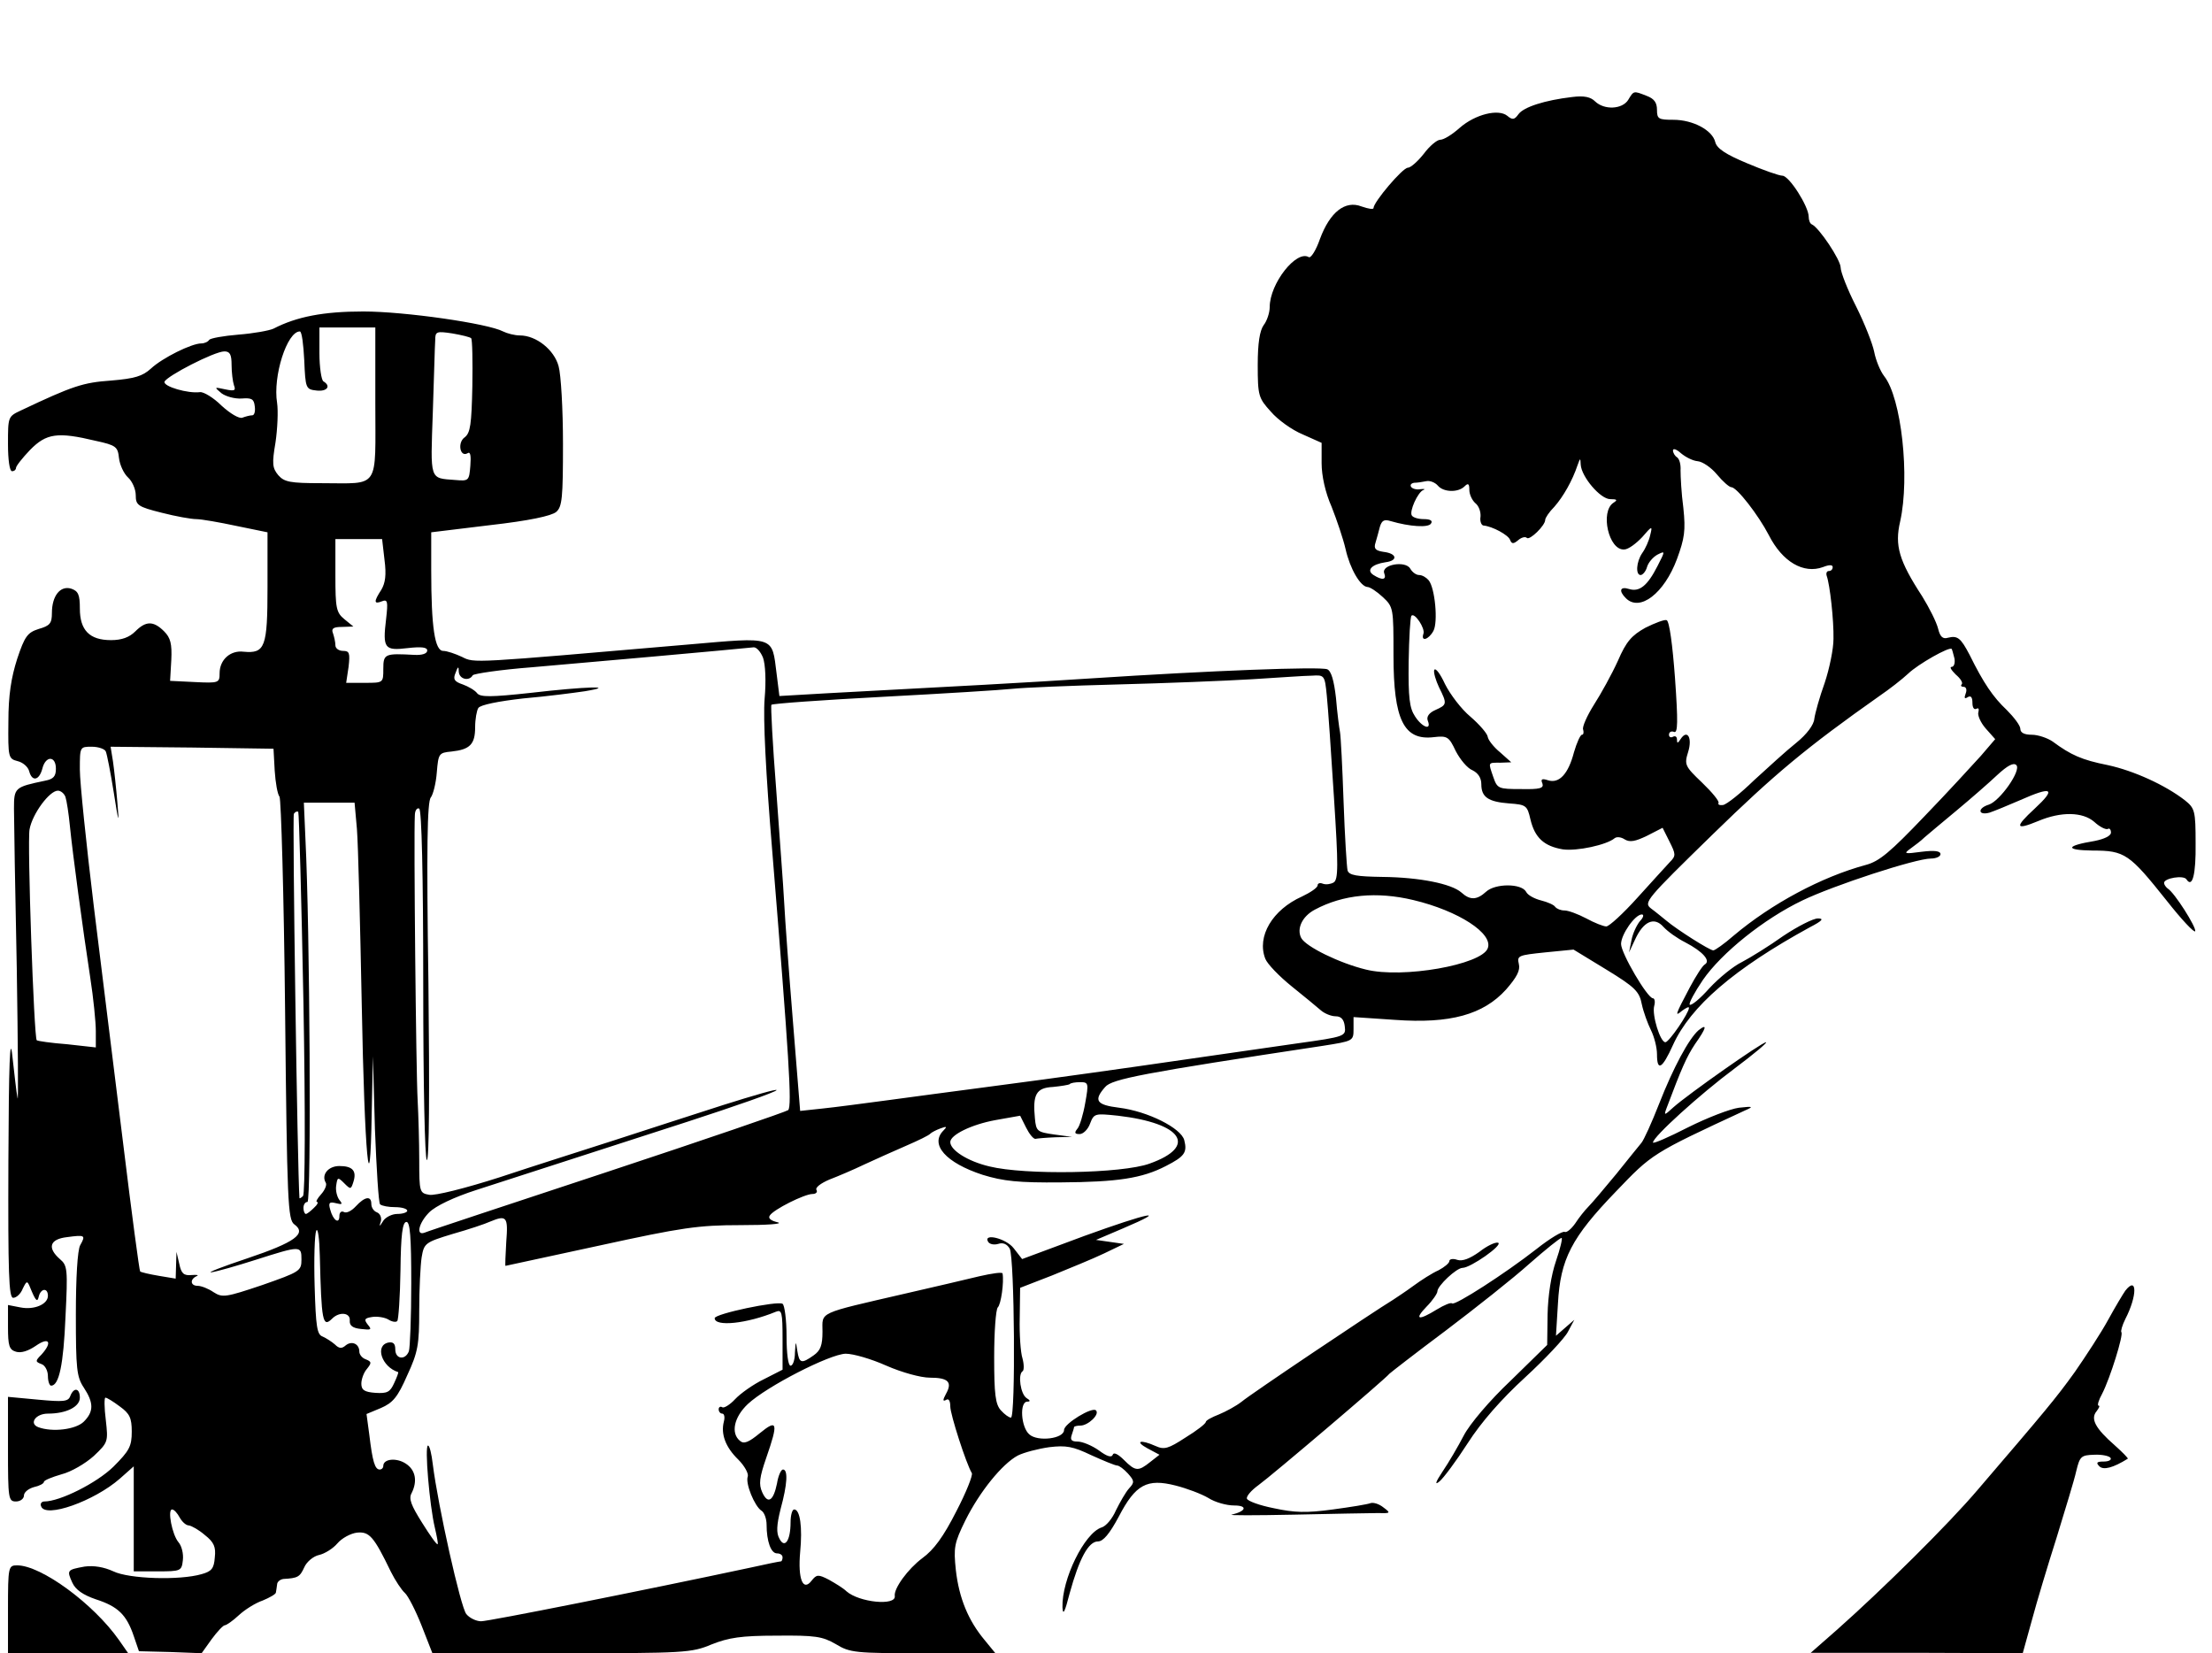 <?xml version="1.0" standalone="no"?>
<!DOCTYPE svg PUBLIC "-//W3C//DTD SVG 20010904//EN"
 "http://www.w3.org/TR/2001/REC-SVG-20010904/DTD/svg10.dtd">
<svg version="1.0" xmlns="http://www.w3.org/2000/svg"
 width="554pt" height="414pt" viewBox="0 0 554 414"
 preserveAspectRatio="xMidYMid meet">
<g transform="translate(0,414) scale(0.1,-0.1)"
fill="#000000" stroke="none">
<path d="M4078 3890 c-15 -24 -60 -26 -83 -4 -11 11 -27 15 -58 11 -68 -8
-121 -25 -134 -43 -10 -14 -15 -15 -28 -4 -22 18 -80 4 -119 -30 -19 -17 -40
-30 -49 -30 -8 0 -27 -16 -41 -35 -15 -19 -33 -35 -40 -35 -13 0 -86 -86 -86
-101 0 -4 -13 -2 -30 4 -41 16 -79 -14 -104 -81 -10 -29 -23 -49 -28 -46 -31
19 -98 -66 -98 -125 0 -14 -7 -35 -15 -45 -10 -14 -15 -45 -15 -100 0 -77 2
-83 33 -117 17 -20 53 -46 80 -57 l47 -21 0 -51 c0 -31 9 -73 25 -109 13 -33
29 -80 35 -106 11 -49 37 -94 55 -95 6 0 23 -11 38 -25 27 -25 27 -28 27 -146
0 -162 26 -214 101 -205 34 4 38 1 55 -35 11 -21 29 -43 42 -48 14 -7 22 -19
22 -35 0 -32 17 -44 70 -48 42 -3 45 -5 53 -40 11 -46 34 -67 81 -75 35 -5
110 11 130 28 5 4 16 3 25 -3 13 -8 27 -5 56 9 l39 20 17 -34 c16 -32 17 -36
1 -52 -9 -10 -46 -50 -81 -89 -36 -40 -71 -72 -78 -72 -7 0 -30 9 -50 20 -21
11 -45 20 -55 20 -9 0 -19 4 -23 9 -3 5 -19 12 -35 16 -16 4 -34 13 -38 22
-12 21 -77 21 -100 0 -23 -21 -40 -22 -62 -2 -25 22 -105 38 -198 39 -64 1
-83 4 -87 16 -2 8 -7 86 -10 172 -3 87 -7 165 -9 175 -2 10 -7 48 -10 85 -5
44 -12 68 -22 72 -19 7 -287 -3 -594 -23 -151 -10 -337 -20 -657 -37 l-121 -7
-7 56 c-12 95 -2 92 -221 73 -547 -47 -535 -47 -567 -31 -17 8 -38 15 -47 15
-21 0 -30 59 -30 201 l0 96 148 18 c97 11 153 23 165 33 15 13 17 35 17 171 0
86 -5 173 -11 194 -11 41 -56 77 -97 77 -13 0 -32 5 -42 10 -38 20 -246 50
-350 50 -100 0 -167 -13 -225 -43 -11 -5 -50 -12 -88 -15 -37 -3 -70 -9 -73
-13 -3 -5 -12 -9 -20 -9 -24 0 -97 -36 -126 -63 -21 -19 -40 -25 -100 -30 -70
-5 -95 -13 -226 -75 -32 -15 -32 -16 -32 -84 0 -39 4 -68 10 -68 6 0 10 4 10
8 0 5 16 25 35 45 41 42 69 46 165 23 51 -11 55 -15 58 -43 2 -17 12 -39 23
-49 10 -9 19 -29 19 -44 0 -25 5 -29 65 -44 35 -9 74 -16 87 -16 12 0 58 -8
100 -17 l78 -16 0 -137 c0 -151 -6 -167 -60 -162 -33 4 -60 -20 -60 -54 0 -24
-2 -25 -62 -22 l-62 3 3 52 c2 41 -2 56 -18 72 -27 27 -46 26 -72 0 -15 -15
-34 -22 -61 -22 -54 0 -78 25 -78 79 0 35 -4 44 -22 50 -27 8 -48 -18 -48 -61
0 -26 -5 -32 -33 -40 -28 -9 -35 -18 -54 -75 -15 -47 -22 -91 -22 -157 -1 -90
0 -93 23 -99 13 -3 26 -14 29 -25 7 -27 25 -24 33 6 8 33 34 33 34 0 0 -19 -6
-26 -27 -30 -76 -16 -78 -17 -78 -70 0 -28 3 -207 7 -400 3 -192 4 -339 2
-325 -3 14 -8 61 -13 105 -6 58 -9 -16 -10 -262 -1 -282 1 -343 12 -343 8 0
19 10 24 23 11 22 11 22 23 -8 10 -23 14 -26 17 -12 5 21 23 23 23 2 0 -21
-34 -36 -69 -29 l-31 6 0 -55 c0 -47 3 -57 20 -62 13 -4 31 2 50 15 33 23 42
9 14 -22 -16 -16 -16 -18 0 -24 9 -3 16 -17 16 -30 0 -13 4 -24 8 -24 20 0 31
53 36 172 6 120 5 129 -14 145 -32 28 -26 50 18 55 45 6 47 5 33 -20 -7 -12
-11 -83 -11 -174 0 -136 2 -156 20 -183 25 -38 25 -60 0 -85 -20 -20 -79 -27
-114 -14 -24 9 -7 34 24 34 46 0 80 17 80 40 0 24 -15 27 -24 4 -5 -14 -17
-15 -81 -9 l-75 7 0 -131 c0 -124 1 -131 20 -131 11 0 20 7 20 15 0 8 11 17
25 21 14 3 25 9 25 13 0 4 20 12 44 19 24 6 60 27 81 46 36 34 36 36 30 90 -4
31 -4 56 -1 56 4 0 20 -10 36 -22 25 -18 30 -29 30 -63 0 -37 -6 -48 -46 -88
-42 -41 -134 -87 -173 -87 -7 0 -11 -6 -8 -12 10 -31 133 13 197 69 l35 31 0
-132 0 -131 60 0 c58 0 60 1 63 28 2 16 -3 36 -11 45 -16 19 -28 82 -16 82 5
0 13 -9 19 -20 6 -11 16 -20 23 -20 7 -1 25 -11 40 -24 23 -18 28 -30 25 -56
-2 -28 -8 -35 -33 -42 -55 -16 -182 -12 -221 7 -24 11 -49 15 -72 12 -44 -8
-45 -9 -31 -40 8 -18 27 -31 59 -42 56 -18 77 -39 95 -92 l13 -38 79 -2 78 -3
25 35 c14 19 29 35 33 35 4 0 20 11 35 25 15 14 42 31 60 37 17 7 33 16 33 20
1 4 2 14 3 20 0 7 8 13 16 14 36 2 41 5 52 29 6 14 23 28 37 31 14 3 35 16 46
29 11 13 33 25 49 27 31 3 42 -9 85 -98 11 -22 27 -46 35 -53 8 -7 27 -44 42
-82 l27 -69 323 0 c309 0 326 1 376 22 43 17 74 22 163 22 97 1 115 -2 148
-21 36 -22 49 -23 219 -23 l181 0 -27 33 c-41 49 -64 105 -72 175 -6 57 -4 68
24 125 36 72 92 141 131 162 16 8 51 17 79 21 42 5 59 2 105 -20 31 -14 60
-26 65 -26 5 0 17 -9 27 -20 16 -18 17 -22 3 -37 -9 -10 -23 -35 -33 -55 -9
-21 -25 -40 -36 -43 -43 -14 -100 -130 -98 -200 1 -22 6 -12 18 35 24 87 47
130 71 130 13 0 29 19 52 62 42 81 71 96 142 78 28 -7 65 -21 82 -31 17 -11
46 -19 65 -19 34 0 31 -14 -6 -23 -11 -2 59 -2 155 0 96 2 191 4 210 4 33 -1
34 0 15 14 -11 9 -25 13 -32 11 -7 -3 -50 -10 -95 -16 -66 -9 -96 -8 -147 3
-36 7 -66 18 -68 24 -2 6 11 21 29 34 32 23 318 266 328 279 3 3 66 52 141
108 74 56 169 131 209 167 41 36 77 65 81 65 3 0 -3 -26 -14 -58 -12 -35 -20
-86 -21 -134 l-1 -76 -91 -89 c-53 -50 -103 -109 -118 -138 -14 -27 -38 -68
-53 -90 -18 -27 -20 -35 -8 -25 10 8 42 51 71 96 34 53 84 110 144 165 50 46
99 98 107 114 l16 30 -23 -20 -23 -20 5 81 c6 111 34 165 145 280 91 95 90 95
323 203 23 10 21 11 -15 7 -22 -3 -79 -25 -127 -49 -49 -25 -88 -42 -88 -38 0
14 118 121 204 185 48 36 84 66 79 66 -10 0 -195 -130 -232 -163 -23 -21 -24
-21 -17 -2 38 101 50 128 71 160 29 41 32 53 9 35 -24 -21 -63 -93 -99 -185
-18 -46 -38 -90 -44 -97 -6 -7 -34 -42 -63 -78 -29 -35 -60 -72 -70 -82 -9 -9
-24 -28 -33 -42 -10 -14 -21 -23 -26 -21 -5 3 -37 -16 -71 -43 -78 -61 -204
-142 -211 -136 -3 3 -20 -4 -38 -15 -47 -29 -58 -26 -26 7 15 15 27 33 27 38
0 14 48 59 63 59 20 0 103 58 89 63 -7 2 -28 -8 -47 -23 -24 -17 -42 -24 -55
-20 -11 4 -20 2 -20 -3 0 -5 -12 -15 -27 -23 -16 -7 -44 -25 -63 -39 -19 -14
-42 -29 -51 -35 -51 -31 -358 -237 -379 -255 -14 -11 -40 -25 -57 -32 -18 -7
-33 -15 -33 -19 0 -4 -23 -22 -51 -39 -43 -28 -53 -31 -75 -21 -38 17 -53 12
-20 -6 l30 -16 -23 -18 c-30 -24 -37 -24 -66 5 -15 15 -26 20 -28 13 -3 -8
-15 -4 -35 11 -17 12 -41 22 -53 22 -15 0 -19 4 -15 16 3 9 6 18 6 20 0 2 7 4
16 4 19 0 49 28 39 38 -9 10 -80 -33 -80 -49 0 -22 -66 -30 -87 -11 -21 18
-25 82 -5 82 8 0 8 3 -2 9 -15 10 -22 59 -10 67 4 2 4 17 0 32 -5 15 -8 61 -7
102 l1 75 80 31 c44 18 103 42 130 55 l50 24 -35 5 -35 5 68 29 c120 51 63 39
-97 -19 l-156 -58 -21 27 c-19 25 -78 39 -64 16 4 -6 15 -8 25 -5 12 4 22 0
29 -12 12 -23 15 -423 3 -423 -5 0 -16 8 -25 18 -14 15 -17 41 -17 133 0 63 4
119 9 125 8 7 16 63 12 85 -1 4 -27 0 -58 -7 -32 -8 -115 -27 -184 -43 -225
-52 -209 -45 -209 -96 0 -34 -5 -47 -22 -59 -31 -22 -36 -20 -41 11 -4 26 -4
26 -6 -4 0 -18 -5 -33 -11 -33 -6 0 -10 31 -10 74 0 41 -5 78 -10 81 -13 8
-170 -25 -170 -36 0 -22 80 -14 153 16 15 6 17 0 17 -69 l0 -76 -47 -24 c-27
-13 -59 -36 -72 -50 -13 -14 -28 -23 -32 -20 -5 3 -9 0 -9 -5 0 -6 4 -11 9
-11 5 0 7 -9 4 -20 -8 -31 4 -64 36 -95 16 -16 26 -35 24 -42 -7 -17 17 -75
34 -86 7 -4 13 -20 13 -35 0 -42 11 -72 26 -72 8 0 14 -4 14 -10 0 -5 -2 -10
-4 -10 -3 0 -38 -7 -78 -16 -272 -58 -654 -134 -673 -134 -12 0 -29 8 -37 18
-14 16 -71 271 -84 375 -3 26 -8 47 -12 47 -9 0 4 -151 17 -205 5 -22 9 -41 7
-42 -2 -2 -19 22 -39 54 -27 43 -34 60 -26 74 15 30 10 58 -15 74 -23 15 -56
12 -56 -6 0 -5 -4 -9 -9 -9 -12 0 -18 20 -26 87 l-7 52 36 15 c30 13 42 27 66
82 27 58 30 77 30 162 0 54 3 113 6 133 6 36 9 38 78 59 39 11 81 25 94 31 41
17 45 12 40 -51 -2 -33 -3 -60 -2 -60 1 0 107 23 236 51 206 45 247 51 353 51
66 0 108 3 93 7 -17 4 -25 10 -20 17 9 15 87 54 107 54 9 0 13 5 10 10 -4 6
11 17 32 26 21 8 61 25 88 38 28 13 75 34 105 47 30 13 57 26 60 30 3 3 14 9
25 13 16 6 18 5 8 -5 -35 -35 6 -81 98 -111 52 -16 90 -20 196 -19 142 1 203
10 263 41 47 24 54 34 46 65 -8 30 -91 72 -163 81 -57 7 -65 18 -35 52 17 20
95 35 545 103 76 12 77 12 77 42 l0 30 104 -7 c138 -10 221 13 278 76 27 31
36 48 32 64 -5 21 -1 22 66 29 l71 7 82 -50 c72 -44 83 -55 89 -87 4 -19 15
-49 23 -65 8 -16 15 -43 15 -60 0 -44 13 -37 40 23 44 97 153 191 343 295 31
16 36 22 20 22 -12 0 -51 -20 -87 -44 -35 -25 -82 -54 -103 -65 -21 -10 -58
-40 -82 -66 -23 -26 -45 -44 -49 -41 -3 3 12 31 33 62 47 68 153 153 249 199
79 38 284 105 322 105 13 0 24 5 24 11 0 8 -15 10 -47 6 -44 -6 -46 -5 -28 8
11 8 27 20 35 28 8 7 44 37 80 67 36 30 82 70 102 89 26 24 41 32 48 25 13
-13 -41 -90 -69 -99 -29 -9 -27 -28 2 -20 12 4 46 18 76 31 81 36 92 30 37
-21 -51 -47 -49 -55 9 -31 57 24 111 23 140 -2 14 -13 29 -20 34 -18 4 3 8 -1
8 -9 0 -8 -16 -16 -41 -21 -73 -12 -75 -23 -5 -24 81 0 92 -8 186 -126 37 -47
69 -81 71 -76 3 10 -52 97 -69 107 -5 4 -9 10 -9 14 0 12 49 20 56 9 15 -23
24 12 23 90 0 82 -2 88 -27 108 -49 38 -128 74 -193 88 -65 13 -92 25 -138 59
-13 9 -37 17 -52 17 -19 0 -29 5 -29 15 0 8 -16 29 -34 47 -34 32 -58 67 -93
138 -22 42 -30 49 -54 43 -13 -4 -20 2 -25 23 -4 16 -22 52 -40 81 -58 89 -69
127 -55 187 25 112 3 310 -40 364 -10 13 -21 40 -25 61 -4 20 -24 71 -45 113
-22 43 -39 87 -39 98 0 19 -54 100 -72 108 -5 2 -8 11 -8 19 0 26 -49 103 -66
103 -8 0 -48 14 -88 31 -53 22 -76 37 -80 53 -7 30 -56 56 -105 56 -37 0 -41
2 -41 25 0 18 -7 28 -26 35 -33 13 -32 13 -46 -10z m-3138 -759 c0 -220 13
-201 -135 -201 -79 0 -93 3 -108 20 -15 18 -16 29 -7 82 5 34 7 79 4 99 -11
67 25 179 57 179 5 0 9 -33 11 -72 3 -71 4 -73 31 -76 26 -3 37 11 17 23 -5 3
-10 35 -10 71 l0 64 70 0 70 0 0 -189z m240 162 c3 -3 4 -57 3 -120 -2 -96 -5
-117 -19 -128 -19 -13 -12 -51 7 -40 7 5 9 -6 7 -31 -3 -38 -4 -39 -38 -36
-65 5 -62 -3 -56 170 3 86 5 168 6 180 0 22 3 23 43 17 23 -4 44 -9 47 -12z
m-600 -67 c0 -19 3 -42 6 -51 5 -13 2 -15 -22 -10 -28 6 -28 6 -9 -10 11 -8
33 -14 50 -13 25 2 31 -1 33 -19 2 -13 -1 -23 -6 -23 -6 0 -17 -3 -25 -6 -8
-3 -30 10 -52 30 -20 20 -45 35 -54 34 -30 -4 -92 14 -89 26 5 14 125 76 150
76 14 0 18 -8 18 -34z m3672 -241 c12 -1 34 -16 48 -33 15 -18 31 -32 36 -32
14 0 68 -70 94 -120 34 -67 87 -98 136 -80 15 6 24 6 24 0 0 -6 -4 -10 -10
-10 -5 0 -7 -6 -5 -12 8 -22 18 -111 17 -158 0 -25 -10 -74 -22 -110 -13 -36
-24 -76 -26 -90 -1 -15 -19 -39 -45 -60 -24 -19 -71 -62 -106 -94 -34 -33 -69
-61 -78 -62 -8 -1 -13 1 -11 5 3 4 -16 27 -41 51 -43 41 -45 45 -35 77 11 35
-2 58 -19 32 -7 -11 -9 -11 -9 -1 0 7 -4 10 -10 7 -5 -3 -10 -1 -10 5 0 7 6
10 13 7 9 -3 10 24 2 136 -6 81 -14 142 -21 144 -5 2 -29 -7 -53 -19 -34 -19
-48 -34 -69 -83 -15 -33 -42 -82 -60 -110 -17 -27 -30 -56 -27 -62 2 -7 1 -13
-3 -13 -4 0 -13 -20 -20 -44 -14 -54 -37 -79 -65 -70 -15 5 -19 3 -14 -8 4
-12 -6 -15 -54 -14 -56 0 -59 1 -69 30 -13 38 -14 36 18 36 l27 1 -28 25 c-16
13 -30 31 -31 39 -1 8 -21 31 -43 50 -23 19 -51 56 -64 82 -12 26 -24 42 -27
35 -2 -6 4 -26 12 -43 21 -42 20 -44 -9 -57 -16 -7 -23 -17 -19 -27 10 -25
-14 -17 -32 11 -14 21 -17 47 -16 136 1 61 4 113 7 116 8 9 35 -32 30 -45 -7
-21 13 -15 25 7 12 22 4 108 -12 127 -6 7 -16 13 -24 13 -7 0 -17 7 -22 16
-12 21 -74 10 -65 -12 6 -16 -5 -18 -27 -4 -19 12 -4 27 30 32 32 4 29 22 -5
26 -20 3 -25 8 -20 23 3 10 8 28 11 40 5 16 11 19 27 14 48 -14 95 -17 101 -6
5 7 -2 11 -18 11 -14 0 -27 4 -30 9 -7 10 15 59 29 64 6 2 2 3 -7 2 -10 -2
-21 1 -24 6 -3 5 1 9 8 10 7 0 21 2 30 4 9 2 22 -3 29 -11 14 -17 51 -18 67
-2 9 9 12 7 12 -9 0 -11 7 -26 15 -33 9 -7 14 -22 13 -34 -2 -11 2 -21 7 -22
23 -2 63 -24 67 -36 4 -10 8 -11 20 -1 8 7 18 10 22 6 7 -7 46 31 46 45 0 5
10 20 23 33 22 25 45 65 58 104 7 19 7 19 8 1 2 -30 49 -86 74 -86 17 0 19 -2
8 -9 -34 -22 -12 -120 27 -117 10 0 30 15 45 31 25 29 26 29 20 5 -3 -14 -12
-34 -20 -45 -15 -22 -17 -55 -4 -55 5 0 13 9 16 20 3 11 15 25 26 31 20 10 20
10 0 -29 -25 -49 -45 -65 -71 -57 -22 7 -27 -4 -8 -23 35 -35 96 12 128 98 19
52 22 71 16 128 -5 37 -7 79 -7 94 1 15 -3 29 -9 33 -5 3 -10 11 -10 17 0 6 9
3 20 -7 12 -10 30 -19 42 -20z m-3289 -247 c5 -38 2 -58 -8 -75 -19 -29 -19
-37 1 -29 15 6 16 0 11 -44 -9 -74 -4 -80 54 -73 35 4 49 2 49 -6 0 -8 -13
-12 -32 -11 -74 4 -78 3 -78 -35 0 -35 0 -35 -46 -35 l-47 0 6 40 c4 35 2 40
-14 40 -10 0 -19 6 -19 14 0 8 -3 21 -6 30 -5 12 1 16 22 16 l29 1 -22 18
c-21 17 -23 28 -23 110 l0 91 59 0 58 0 6 -52z m948 -245 c6 -17 8 -58 4 -103
-4 -48 3 -187 19 -380 42 -517 50 -640 40 -650 -5 -4 -209 -74 -454 -155 -245
-81 -451 -149 -457 -152 -22 -8 -14 25 12 51 16 16 62 38 118 56 250 81 328
106 529 171 120 39 220 74 223 79 2 4 -57 -13 -133 -37 -75 -24 -198 -64 -272
-88 -74 -24 -204 -65 -288 -93 -87 -28 -164 -47 -177 -44 -24 4 -25 7 -25 86
0 44 -2 113 -4 151 -4 66 -10 663 -7 713 0 13 6 20 11 17 6 -4 10 -162 10
-440 0 -255 4 -436 9 -440 6 -3 7 169 4 444 -5 338 -3 454 6 464 6 8 13 36 15
63 4 47 5 49 37 52 46 5 59 18 59 61 0 20 4 42 8 48 5 8 51 17 113 24 58 5
127 14 154 18 84 14 2 12 -135 -4 -101 -11 -127 -11 -135 -1 -5 7 -22 17 -36
22 -21 7 -25 13 -18 29 6 17 8 17 8 3 1 -19 26 -25 35 -9 3 4 70 14 148 20
118 10 510 45 556 50 7 0 17 -11 23 -26z m2984 -2 c2 -11 -1 -21 -7 -21 -6 0
-1 -8 10 -19 12 -10 19 -21 15 -25 -3 -3 -1 -6 5 -6 6 0 9 -7 5 -17 -4 -11 -3
-14 5 -9 8 5 12 0 12 -14 0 -12 4 -18 10 -15 5 3 7 0 5 -8 -3 -7 5 -26 18 -41
l24 -27 -36 -42 c-20 -22 -83 -91 -141 -151 -86 -90 -113 -113 -147 -122 -111
-30 -236 -97 -331 -177 -24 -21 -47 -37 -51 -37 -9 0 -91 52 -117 74 -10 8
-28 23 -39 31 -19 15 -13 22 155 186 154 150 234 217 417 346 25 17 57 42 72
56 25 24 103 68 109 62 1 -1 4 -12 7 -24z m-1572 -93 c3 -29 11 -144 18 -256
11 -170 11 -205 -1 -212 -7 -4 -19 -6 -27 -3 -7 3 -13 1 -13 -4 0 -6 -18 -18
-39 -28 -74 -33 -114 -100 -92 -156 5 -13 35 -44 66 -69 31 -25 64 -52 73 -60
9 -8 26 -15 37 -15 14 0 21 -8 23 -25 3 -25 2 -26 -120 -43 -68 -10 -249 -36
-403 -58 -154 -22 -332 -46 -395 -54 -63 -8 -164 -22 -225 -30 -60 -8 -135
-18 -165 -21 l-56 -6 -18 223 c-10 123 -20 258 -22 299 -2 41 -12 169 -20 283
-9 114 -14 210 -12 212 2 3 128 12 279 20 151 8 297 17 324 20 28 3 147 8 265
11 118 3 269 9 335 13 66 4 134 9 151 9 31 2 32 1 37 -50z m-3058 -140 c3 -7
12 -53 20 -103 12 -78 14 -81 9 -25 -3 36 -8 82 -11 103 l-6 37 204 -2 204 -3
3 -55 c2 -30 7 -59 12 -65 4 -5 11 -246 14 -534 5 -484 7 -525 23 -537 32 -23
2 -45 -117 -85 -63 -21 -104 -37 -90 -35 14 2 63 16 110 31 113 36 115 36 115
1 0 -29 -4 -31 -98 -64 -92 -31 -100 -32 -122 -18 -13 9 -31 16 -40 16 -18 0
-20 16 -3 24 7 3 2 4 -12 3 -20 -2 -26 4 -31 28 l-7 30 -1 -33 -1 -34 -42 7
c-24 4 -45 9 -47 11 -2 2 -21 144 -42 316 -21 172 -55 441 -74 598 -19 157
-35 311 -35 343 0 57 0 57 30 57 17 0 33 -6 35 -12z m-101 -114 c3 -9 8 -41
11 -72 7 -70 32 -256 51 -380 8 -51 14 -112 14 -134 l0 -41 -72 8 c-40 3 -74
8 -76 10 -7 7 -24 496 -18 528 7 39 50 97 71 97 7 0 16 -7 19 -16z m730 -81
c3 -38 8 -234 12 -438 7 -378 21 -527 25 -270 l3 140 5 -182 c4 -100 9 -185
13 -189 5 -4 21 -7 38 -7 16 0 30 -4 30 -9 0 -4 -11 -8 -25 -8 -13 0 -29 -8
-35 -17 -10 -16 -11 -16 -6 -1 2 9 -2 19 -10 22 -8 3 -14 12 -14 21 0 21 -16
19 -39 -6 -11 -12 -24 -18 -30 -14 -6 3 -11 -1 -11 -10 0 -22 -16 -11 -23 16
-5 17 -2 20 14 16 16 -4 18 -3 9 8 -6 8 -10 24 -8 36 3 21 4 22 20 6 16 -16
17 -16 23 3 9 28 -2 40 -35 40 -28 0 -46 -22 -34 -42 3 -5 -2 -18 -12 -29 -9
-10 -14 -19 -10 -19 4 0 1 -7 -8 -15 -8 -8 -17 -15 -20 -15 -3 0 -6 7 -6 15 0
8 4 15 10 15 10 0 6 689 -5 908 l-4 92 63 0 64 0 6 -67z m-134 -435 c5 -278 4
-477 -1 -483 -5 -5 -9 -7 -9 -5 -5 67 -18 955 -14 962 3 5 8 7 11 5 2 -3 8
-218 13 -479z m2780 258 c113 -27 201 -84 186 -121 -16 -41 -213 -76 -305 -53
-66 16 -150 57 -162 79 -12 23 2 54 34 71 71 38 155 46 247 24z m567 -53 c-8
-10 -18 -31 -21 -48 l-6 -30 15 32 c21 46 48 58 71 32 11 -12 35 -29 55 -39
44 -23 64 -46 49 -55 -6 -3 -23 -30 -38 -58 -37 -70 -38 -74 -19 -58 10 7 17
11 17 7 0 -13 -50 -86 -59 -86 -13 0 -34 68 -28 91 3 10 1 19 -3 19 -14 0 -80
113 -80 136 0 24 35 74 52 74 6 0 4 -8 -5 -17z m-1389 -455 c-5 -29 -14 -59
-20 -65 -8 -10 -6 -13 6 -13 9 0 21 12 26 26 10 26 12 26 70 20 162 -19 200
-77 79 -120 -69 -25 -312 -29 -401 -7 -55 13 -98 41 -98 61 0 18 53 44 113 55
l62 11 15 -30 c8 -16 18 -28 23 -28 4 1 26 3 50 4 l42 1 -45 6 c-42 6 -45 8
-48 40 -6 60 3 77 45 79 20 2 39 5 42 7 2 3 14 5 26 5 21 0 22 -2 13 -52z
m-1688 -452 c0 -85 -3 -161 -6 -170 -9 -23 -34 -20 -34 5 0 14 -5 19 -17 17
-35 -7 -17 -61 24 -74 2 0 -3 -13 -10 -28 -10 -22 -17 -26 -47 -24 -27 2 -35
7 -35 23 0 11 6 28 14 37 12 15 12 18 -3 24 -9 3 -16 12 -16 19 0 20 -19 28
-34 16 -10 -9 -17 -8 -27 2 -8 7 -22 16 -31 20 -14 5 -17 24 -20 127 -2 67 0
129 4 138 4 9 8 -19 9 -63 4 -164 7 -181 31 -157 18 18 46 15 44 -5 -1 -13 8
-19 28 -21 26 -3 28 -2 17 11 -10 13 -8 16 11 19 13 2 31 -1 40 -6 9 -6 20 -8
23 -4 3 3 7 60 8 127 1 89 5 121 15 121 9 0 12 -37 12 -154z m1190 -206 c39
-17 86 -30 109 -30 46 0 57 -11 40 -41 -8 -15 -8 -19 0 -15 7 5 11 -2 11 -16
0 -20 40 -144 54 -167 3 -5 -14 -48 -39 -96 -32 -63 -56 -96 -85 -117 -36 -27
-72 -76 -69 -95 3 -25 -89 -16 -121 12 -8 8 -28 20 -44 29 -27 14 -31 13 -43
-2 -22 -29 -35 4 -29 71 6 62 0 107 -15 107 -5 0 -9 -15 -9 -32 0 -47 -15 -67
-28 -41 -8 14 -7 34 3 74 17 62 19 99 6 99 -5 0 -12 -16 -15 -35 -9 -44 -23
-53 -37 -22 -9 20 -7 37 10 86 31 89 28 98 -16 62 -28 -23 -40 -28 -50 -19
-23 19 -15 59 20 92 47 44 205 125 245 126 19 0 64 -13 102 -30z"/>
<path d="M5323 908 c-5 -7 -25 -40 -43 -73 -18 -33 -56 -91 -83 -130 -48 -67
-76 -100 -244 -296 -73 -86 -237 -248 -353 -351 l-65 -57 266 0 265 -1 23 83
c12 45 40 138 62 207 21 69 44 143 49 166 9 37 12 40 45 41 19 1 38 -3 41 -8
3 -5 -5 -9 -17 -9 -18 0 -20 -3 -11 -12 10 -10 34 -4 71 19 2 1 -13 16 -33 34
-48 42 -61 66 -45 85 6 8 9 14 5 14 -4 0 0 14 9 30 20 39 54 148 48 154 -2 2
2 17 10 33 30 58 30 109 0 71z"/>
<path d="M20 110 l0 -110 151 0 150 0 -23 33 c-64 91 -195 187 -255 187 -22 0
-23 -3 -23 -110z"/>
</g>
</svg>
